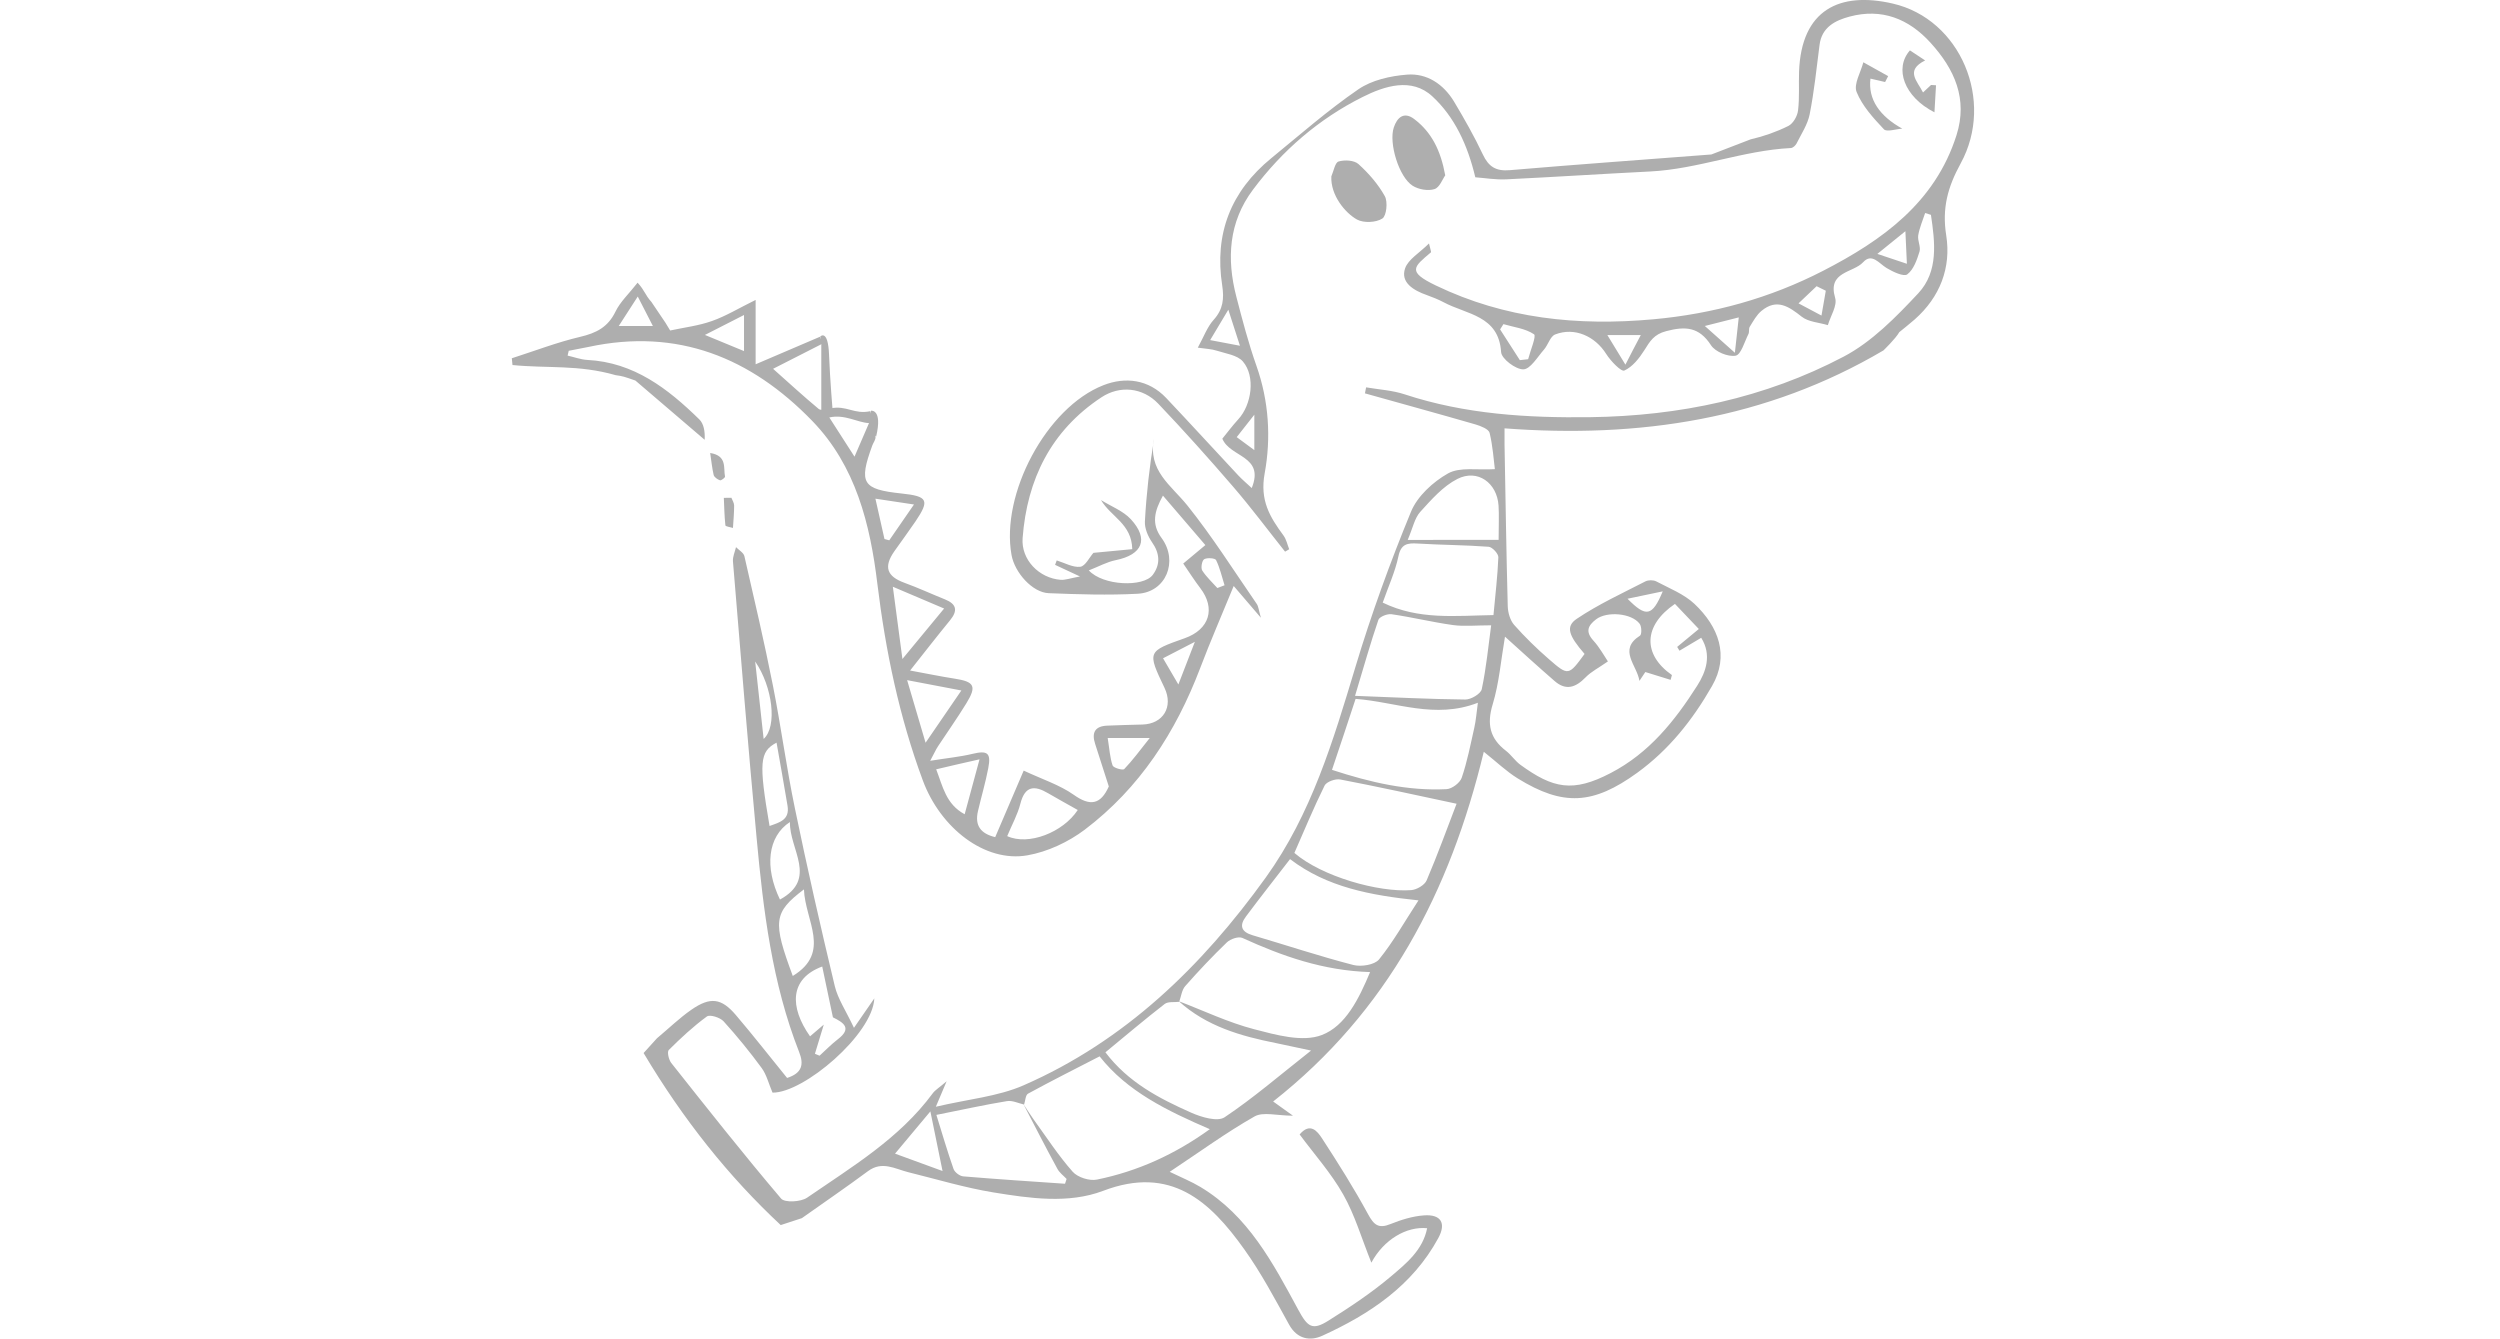 <svg xmlns="http://www.w3.org/2000/svg" width="127" height="68" fill="none" viewBox="0 0 127 68">
    <path fill="#AEAEAE" d="M95.684 17.798c-5.95 3.507-12.424 4.478-19.254 3.962 0 .314-.005.563 0 .806.052 2.748.09 5.491.164 8.239.01.319.122.708.323.938.548.619 1.148 1.205 1.776 1.749.979.853.993.834 1.803-.272-.81-.934-.979-1.393-.393-1.787 1.096-.736 2.31-1.294 3.485-1.899.15-.075.403-.075.548 0 .666.352 1.41.643 1.944 1.144 1.228 1.163 1.78 2.63.89 4.173-.993 1.735-2.183 3.231-3.794 4.403-2.244 1.627-3.767 1.716-6.076.29-.576-.355-1.073-.838-1.724-1.354-1.715 7.117-4.886 13.19-10.7 17.766.385.272.642.46 1.007.722-.81 0-1.513-.211-1.953.038-1.452.825-2.81 1.819-4.31 2.813.595.29 1.101.492 1.56.769 2.431 1.458 3.692 3.873 4.975 6.245.469.863.708 1.065 1.532.544 1.092-.684 2.178-1.406 3.162-2.236.773-.657 1.626-1.332 1.85-2.457-1.049-.103-2.201.572-2.834 1.749-.5-1.243-.838-2.42-1.428-3.46-.614-1.089-1.467-2.04-2.216-3.053.539-.633.904-.155 1.133.192.82 1.261 1.626 2.537 2.343 3.859.295.544.53.75 1.138.502.539-.216 1.12-.399 1.696-.441.867-.066 1.148.39.736 1.149-1.312 2.42-3.476 3.863-5.894 4.965-.604.277-1.27.188-1.686-.563-.717-1.298-1.415-2.62-2.277-3.826-1.747-2.452-3.738-4.28-7.172-2.972-1.766.67-3.724.38-5.575.08-1.457-.24-2.886-.671-4.324-1.027-.679-.17-1.33-.587-2.047-.052-1.087.806-2.206 1.57-3.359 2.387l-1.073.351c-2.632-2.452-4.956-5.364-6.966-8.74l.68-.75c.627-.525 1.152-1.036 1.747-1.449.96-.666 1.523-.595 2.258.267.895 1.05 1.747 2.143 2.605 3.198.768-.248.862-.689.609-1.322-1.373-3.498-1.818-7.188-2.16-10.892-.436-4.675-.81-9.35-1.2-14.03-.018-.234.1-.482.155-.721.146.15.385.281.427.46.5 2.184 1.012 4.365 1.447 6.564.412 2.077.689 4.182 1.12 6.255.623 3.02 1.307 6.025 2.024 9.02.154.643.552 1.225.974 2.12.417-.6.726-1.05 1.035-1.496-.08 1.824-3.588 4.811-5.172 4.788-.196-.455-.3-.91-.552-1.252-.605-.825-1.251-1.618-1.935-2.373-.178-.192-.693-.356-.848-.243-.693.506-1.326 1.097-1.935 1.702-.093.093-.004.496.127.66 1.836 2.317 3.668 4.638 5.58 6.889.182.215 1.002.173 1.32-.047 2.282-1.571 4.69-3.006 6.38-5.299.127-.173.333-.29.708-.614-.206.492-.31.727-.548 1.294 1.649-.389 3.148-.516 4.455-1.088 5.158-2.255 9.06-6.044 12.307-10.559 2.319-3.226 3.429-6.963 4.558-10.71.8-2.663 1.757-5.293 2.815-7.863.323-.792 1.12-1.523 1.888-1.955.6-.333 1.485-.16 2.375-.215-.06-.46-.103-1.168-.267-1.843-.047-.192-.445-.347-.712-.427-1.869-.54-3.748-1.055-5.621-1.58.018-.103.042-.202.06-.305.656.113 1.34.15 1.963.357 3.073 1.012 6.24 1.2 9.435 1.158 4.511-.061 8.859-.97 12.855-3.072 1.438-.754 2.67-2.016 3.8-3.225 1.03-1.107.847-2.589.64-3.981l-.294-.094c-.122.375-.286.745-.352 1.135-.042.267.14.581.066.825-.131.422-.3.914-.623 1.158-.178.131-.73-.131-1.05-.323-.388-.235-.744-.779-1.19-.296-.505.553-1.826.46-1.423 1.815.117.389-.235.919-.37 1.383-.45-.136-.984-.16-1.326-.427-.66-.525-1.27-.938-2.043-.3-.253.207-.421.525-.6.811-.06.099-.013.258-.065.366-.201.394-.375 1.05-.651 1.102-.384.07-1.035-.197-1.251-.53-.604-.933-1.293-.975-2.277-.717-.627.164-.824.515-1.11.97-.258.408-.604.849-1.017 1.032-.159.07-.693-.483-.918-.84-.567-.904-1.607-1.378-2.595-.994-.253.099-.356.53-.572.774-.328.375-.688.99-1.044.999-.384.01-1.11-.535-1.13-.877-.121-1.866-1.751-1.904-2.922-2.532-.272-.145-.563-.258-.858-.366-.656-.23-1.349-.633-1.096-1.36.16-.454.722-.773 1.213-1.26.08.346.117.43.099.45-.876.745-1.232.975.253 1.687 3.509 1.688 7.2 2.064 11.037 1.716 3.05-.276 5.945-1.078 8.643-2.47 2.984-1.538 5.673-3.447 6.764-6.88.586-1.846-.098-3.356-1.316-4.697C96.963.95 95.59.407 93.96.843c-.717.192-1.415.53-1.527 1.44-.15 1.176-.272 2.358-.501 3.52-.103.521-.427 1.004-.67 1.492-.052.098-.183.22-.286.225-2.427.122-4.722 1.07-7.149 1.191-2.431.122-4.867.281-7.299.399-.552.028-1.11-.07-1.583-.104-.389-1.64-1.054-3.07-2.183-4.112-1.054-.975-2.431-.525-3.541.033-2.216 1.107-4.08 2.715-5.57 4.708-1.237 1.65-1.345 3.516-.844 5.443.305 1.177.614 2.354 1.017 3.498.637 1.796.75 3.681.421 5.468-.253 1.378.263 2.217.956 3.16.145.197.197.464.29.698-.07.043-.14.085-.21.122-.881-1.106-1.724-2.24-2.647-3.31-1.232-1.43-2.492-2.837-3.795-4.206-.791-.83-1.958-.942-2.895-.319-2.553 1.688-3.77 4.164-3.996 7.146-.084 1.102.839 2.035 1.93 2.12.24.018.487-.08.984-.17-.595-.276-.932-.435-1.265-.59.052-.14.033-.085.084-.225.399.122.816.366 1.195.323.258-.032.464-.478.67-.708.572-.051 1.255-.117 1.972-.187-.028-1.294-1.082-1.637-1.588-2.495.51.32 1.124.549 1.518.976.928 1.012.585 1.8-.768 2.077-.45.089-.872.328-1.368.52.712.783 2.773.868 3.25.225.39-.525.362-1.083-.037-1.65-.206-.3-.384-.708-.365-1.06.075-1.397.234-2.79.469-4.215-.343 1.627.866 2.377 1.69 3.404 1.27 1.585 2.362 3.315 3.519 4.994.093.13.103.323.215.708-.53-.615-.9-1.05-1.382-1.613-.609 1.486-1.19 2.818-1.705 4.177-1.237 3.25-3.073 6.091-5.86 8.201-.834.629-1.893 1.126-2.914 1.304-2.164.38-4.418-1.388-5.313-3.803-1.199-3.235-1.892-6.569-2.31-9.992-.364-3.02-1.095-5.988-3.306-8.271-3.116-3.217-6.845-4.736-11.37-3.76-.333.07-.67.13-1.003.196l-.056.244c.333.075.665.202 1.003.22 2.366.122 4.09 1.459 5.687 3.02.225.22.295.605.272 1.037l-3.519-3.01c-.046.116.043-.113 0 0-.585-.202-.627-.221-1.002-.273-1.897-.544-3.476-.337-5.242-.515L26 18.2c1.157-.37 2.296-.811 3.471-1.088.815-.192 1.41-.487 1.794-1.28.244-.506.69-.914 1.125-1.472.375.413.37.61.703.98.037-.047-.033.047 0 0l.712 1.055c-.052.066.051-.066 0 0 .121.197.121.197.239.394.712-.155 1.447-.24 2.126-.483.708-.249 1.364-.652 2.216-1.07v3.269l3.265-1.397c.103.215.057.117.155.337-.839.427-1.672.849-2.534 1.29.8.712 1.54 1.392 2.319 2.04.112.093.393.014.59-.029.838-.173 1.204.324 2.038.14v.006c.06.22.154.61-.075.6-.567-.019-1.228-.464-2.015-.286l1.28 1.992c.28-.656.51-1.186.852-1.974.112.47.201.718.215.976.01.14-.112.286-.164.431-.698 1.913-.51 2.227 1.485 2.438 1.34.141 1.439.338.708 1.421-.347.511-.717 1.008-1.073 1.515-.553.792-.384 1.275.52 1.603.693.253 1.363.563 2.052.84.595.239.66.572.257 1.064-.66.806-1.302 1.632-2.028 2.55.82.15 1.537.3 2.263.413 1.007.155 1.133.38.59 1.261-.454.741-.96 1.454-1.438 2.18-.113.17-.192.362-.394.732.834-.136 1.5-.197 2.141-.351.764-.183.96-.061.81.722-.14.736-.355 1.458-.524 2.185-.178.755.164 1.153.876 1.322.487-1.135.95-2.227 1.447-3.38.96.45 1.827.726 2.54 1.228.838.595 1.367.506 1.784-.422-.22-.694-.454-1.426-.693-2.157-.192-.586-.005-.91.623-.933.595-.024 1.185-.042 1.78-.056 1.05-.029 1.579-.9 1.12-1.862-.88-1.847-.88-1.847 1.026-2.523 1.26-.445 1.583-1.514.787-2.55-.295-.385-.553-.797-.862-1.243.38-.319.688-.572 1.124-.938-.684-.797-1.377-1.603-2.155-2.513-.44.797-.595 1.44-.07 2.152.871 1.182.225 2.758-1.213 2.833-1.504.08-3.013.032-4.521-.029-.82-.032-1.724-1.036-1.888-1.94-.557-3.086 1.766-7.489 4.666-8.624 1.11-.436 2.29-.304 3.195.652 1.227 1.299 2.431 2.616 3.654 3.925.197.21.417.394.688.647.666-1.655-1.096-1.543-1.494-2.509.234-.286.506-.651.81-.984.684-.741.881-2.185.235-2.936-.281-.328-.876-.403-1.34-.553-.253-.084-.534-.089-.951-.15.3-.544.478-1.055.81-1.42.478-.53.53-1.075.431-1.73-.412-2.631.436-4.798 2.493-6.476 1.457-1.191 2.876-2.438 4.422-3.498.684-.469 1.626-.68 2.473-.746 1.012-.08 1.85.483 2.385 1.365.525.877 1.03 1.768 1.466 2.691.295.629.675.858 1.373.797 3.41-.29 6.82-.534 10.236-.797l1.995-.769c.66-.15 1.312-.38 1.916-.68.244-.122.46-.501.492-.787.08-.647.028-1.313.052-1.97.112-3.146 2.056-4.084 4.76-3.46 3.443.792 5.19 4.937 3.452 8.116-.66 1.205-.956 2.28-.736 3.662.258 1.632-.313 3.132-1.606 4.272-.281.244-.572.474-.778.642-.187.333-.801.924-.801.924zM41.848 52.05l-.45 1.482.235.098c.304-.276.595-.577.922-.83.745-.567.305-.848-.243-1.12-.178-.854-.36-1.712-.543-2.58-1.654.61-1.673 2.05-.619 3.546.234-.197.469-.399.698-.596zm10.138 4.033c.178.267.346.543.534.801.646.891 1.246 1.82 1.972 2.64.253.286.853.478 1.232.399 2.07-.422 3.959-1.28 5.734-2.56-2.16-.934-4.197-1.913-5.598-3.7-1.256.647-2.46 1.252-3.635 1.894-.132.07-.136.361-.202.554-.29-.066-.595-.22-.871-.174-1.124.183-2.235.431-3.584.699.281.91.553 1.838.871 2.747.061.17.314.361.492.376 1.724.145 3.448.257 5.172.375.028-.08.056-.164.08-.244-.16-.169-.36-.314-.469-.516-.595-1.088-1.157-2.19-1.728-3.291zm7.917-5.191c-.249.033-.567-.024-.74.112-1.012.784-1.987 1.613-3.008 2.453 1.148 1.519 2.727 2.344 4.357 3.066.515.23 1.335.474 1.696.235 1.466-.98 2.81-2.143 4.394-3.39-.778-.165-1.284-.277-1.785-.38-1.794-.356-3.528-.853-4.938-2.129 1.275.488 2.516 1.083 3.828 1.425 1.12.291 2.464.671 3.438.296 1.209-.46 1.883-1.833 2.455-3.198-2.39-.075-4.46-.811-6.488-1.735-.192-.089-.61.052-.787.225-.736.708-1.439 1.454-2.113 2.218-.178.197-.21.53-.31.802zm16.55-18.55c-.206 1.192-.295 2.35-.623 3.433-.309 1.013-.145 1.74.675 2.368.267.206.46.511.73.708 1.66 1.205 2.662 1.425 4.592.417 1.953-1.017 3.25-2.644 4.385-4.426.454-.708.754-1.566.21-2.443-.398.234-.754.445-1.105.657-.038-.066-.08-.127-.117-.193.37-.304.735-.61 1.1-.91-.426-.445-.824-.867-1.213-1.275-1.611 1.102-1.649 2.565-.154 3.615-.024.08-.042.165-.066.244-.43-.136-.867-.267-1.284-.398-.093.136-.196.295-.3.45-.116-.793-1.105-1.576.029-2.298.094-.06.089-.469-.019-.605-.417-.548-1.668-.642-2.211-.225-.417.32-.553.624-.14 1.079.318.347.548.778.74 1.06-.483.337-.858.525-1.13.806-.5.516-1.002.703-1.592.178-.806-.699-1.598-1.42-2.506-2.241zm-2.459 8.488c-2.108-.45-4.005-.868-5.912-1.233-.243-.047-.698.117-.792.309-.557 1.125-1.035 2.288-1.536 3.423 1.405 1.205 4.277 2.011 5.93 1.89.282-.02.684-.254.788-.493.557-1.303 1.04-2.64 1.522-3.896zm-1.935 4.909c-2.436-.258-4.642-.661-6.525-2.096-.783 1.017-1.528 1.96-2.244 2.921-.338.45-.244.774.342.947 1.705.502 3.396 1.065 5.115 1.51.398.103 1.082-.005 1.307-.281.726-.896 1.298-1.918 2.005-3.001zm-4.394-6.63c1.963.642 3.85 1.078 5.819.98.276-.014.683-.319.772-.582.281-.82.445-1.683.638-2.536.084-.37.112-.755.182-1.271-2.188.849-4.146-.042-6.212-.197-.388 1.182-.768 2.326-1.199 3.606zm1.171-3.76c1.963.074 3.78.168 5.599.187.29.005.787-.29.838-.525.23-1.079.333-2.18.478-3.245-.782 0-1.373.066-1.949-.014-1.04-.145-2.07-.398-3.11-.549-.216-.032-.614.127-.67.286-.399 1.163-.731 2.35-1.186 3.86zm7.032-4.103c.094-1.027.21-1.984.248-2.94.005-.178-.309-.516-.492-.53-1.199-.09-2.403-.09-3.607-.164-.53-.033-.848.019-.979.656-.164.779-.506 1.515-.796 2.345 1.831.89 3.682.665 5.626.633zm.262-3.822c0-.745.028-1.247-.004-1.74-.075-1.153-1.064-1.875-2.09-1.354-.73.37-1.326 1.055-1.892 1.678-.281.314-.37.802-.633 1.42 1.705-.004 3.115-.004 4.62-.004zM51.166 42.475c1.082.497 2.834-.187 3.584-1.327-.506-.286-1.012-.562-1.509-.853-.693-.408-1.171-.38-1.405.53-.14.553-.431 1.074-.67 1.65zM40.84 45.181c-1.555 1.177-1.593 1.636-.567 4.398 1.972-1.205.628-2.79.567-4.398zm4.516-15.375l.487 3.671c.778-.937 1.42-1.716 2.118-2.564-.928-.394-1.654-.704-2.605-1.107zm-5.228 11.952c-1.139.746-1.293 2.307-.506 3.939 1.935-1.06.478-2.528.506-3.939zm8.709-6.682c-.984-.187-1.776-.337-2.755-.525.337 1.135.6 2.03.937 3.18.665-.967 1.185-1.726 1.818-2.655zm-9.388 2.65c-.862.454-.91 1.003-.356 4.234.51-.183 1.035-.31.913-1.032-.178-1.069-.37-2.138-.557-3.202zm8.432 21.76l-.618-3.028c-.628.755-1.158 1.383-1.795 2.147.858.314 1.565.567 2.413.882zm-.323-20.405c.337.872.496 1.772 1.447 2.283.253-.942.483-1.791.755-2.79-.778.174-1.392.315-2.202.507zm8.713-1.59c.09.558.113.994.248 1.393.043.126.52.258.59.187.422-.44.788-.938 1.298-1.58h-2.136zM44.931 27.382c.08.023.159.042.243.066.394-.572.787-1.144 1.256-1.82-.708-.108-1.274-.192-1.959-.295.174.797.314 1.42.46 2.049zM35.81 17.015c.805.333 1.367.563 1.986.82v-1.833c-.647.328-1.195.61-1.986 1.013zm41.398 1.28c.14-.014.28-.033.421-.047.113-.44.427-1.177.3-1.266-.436-.295-1.026-.36-1.555-.516l-.169.268c.333.525.666 1.04 1.003 1.561zM38.794 37.538c.702-.633.454-2.65-.431-3.934.154 1.388.285 2.584.43 3.934zm56.576-24.64c.623.211 1.063.357 1.5.502-.024-.464-.043-.929-.076-1.655-.59.478-.894.726-1.424 1.153zm-8.765 3.662c.539.478.918.816 1.527 1.36l.197-1.796c-.58.145-.965.244-1.724.436zm6.146-1.791l-.468-.23-.918.872 1.166.62c.07-.423.145-.84.22-1.262zm-32.89 20.003c.313-.816.534-1.379.838-2.167-.66.343-1.087.563-1.616.835.239.413.44.755.778 1.332zM32.398 15.064c-.389.605-.656 1.018-.965 1.496h1.733l-.768-1.496zm30 .67c-.388.653-.613 1.028-.922 1.543.539.104.955.179 1.513.287-.206-.643-.356-1.102-.59-1.83zm20.955 1.286h-1.7c.323.53.562.919.918 1.505.295-.582.496-.961.782-1.505zm-.675 13.396c.951.966 1.256.895 1.79-.375-.632.13-1.134.239-1.79.375zm-20.837-.544l.366-.14c-.136-.432-.235-.882-.431-1.28-.047-.1-.455-.132-.605-.043-.112.07-.178.44-.098.572.21.328.51.6.768.89zm1.879-7.005v-1.8c-.375.477-.614.777-.895 1.139.31.225.562.412.895.66z"/>
    <path fill="#AEAEAE" d="M73.418 8.908c-.136.187-.286.619-.548.699-.328.103-.806.018-1.106-.17-.698-.44-1.222-2.166-.96-2.958.173-.525.525-.825 1.044-.427.872.662 1.34 1.585 1.57 2.856zM67.632 8.96c.117-.263.188-.704.366-.755.309-.094.796-.066 1.012.13.52.47 1.002 1.023 1.34 1.633.159.29.084.998-.127 1.134-.323.207-.946.235-1.284.052-.604-.333-1.353-1.238-1.307-2.195zM95.764 4.167c-.249-.056-.497-.117-.745-.173-.131 1.05.468 1.908 1.616 2.541-.319.02-.792.183-.932.033-.539-.572-1.101-1.186-1.387-1.894-.16-.394.21-.999.342-1.51.422.234.839.469 1.26.703-.056.099-.103.197-.154.3zM98.35 4.332c-.024.422-.047.844-.08 1.373-1.546-.787-2.052-2.227-1.246-3.146.215.146.44.29.773.511-1.03.516-.398 1.041-.108 1.627l.408-.38.253.015zM37.154 25.286c.052.131.14.263.14.399 0 .38-.037.76-.06 1.134-.136-.042-.38-.075-.384-.13-.052-.465-.057-.934-.08-1.398.126-.005.258-.005.384-.005zM36.077 23.012c.876.14.665.764.754 1.2.01.047-.192.207-.253.188-.127-.042-.29-.155-.323-.267-.08-.338-.113-.69-.178-1.121zM44.247 20.864s.595-.093.262 1.309l-.262-.207v-1.102zM41.722 20.864v-3.38l-.052-.39s.394-.398.445.92c.052 1.317.183 2.85.183 2.85l-.633.202"/>
</svg>
